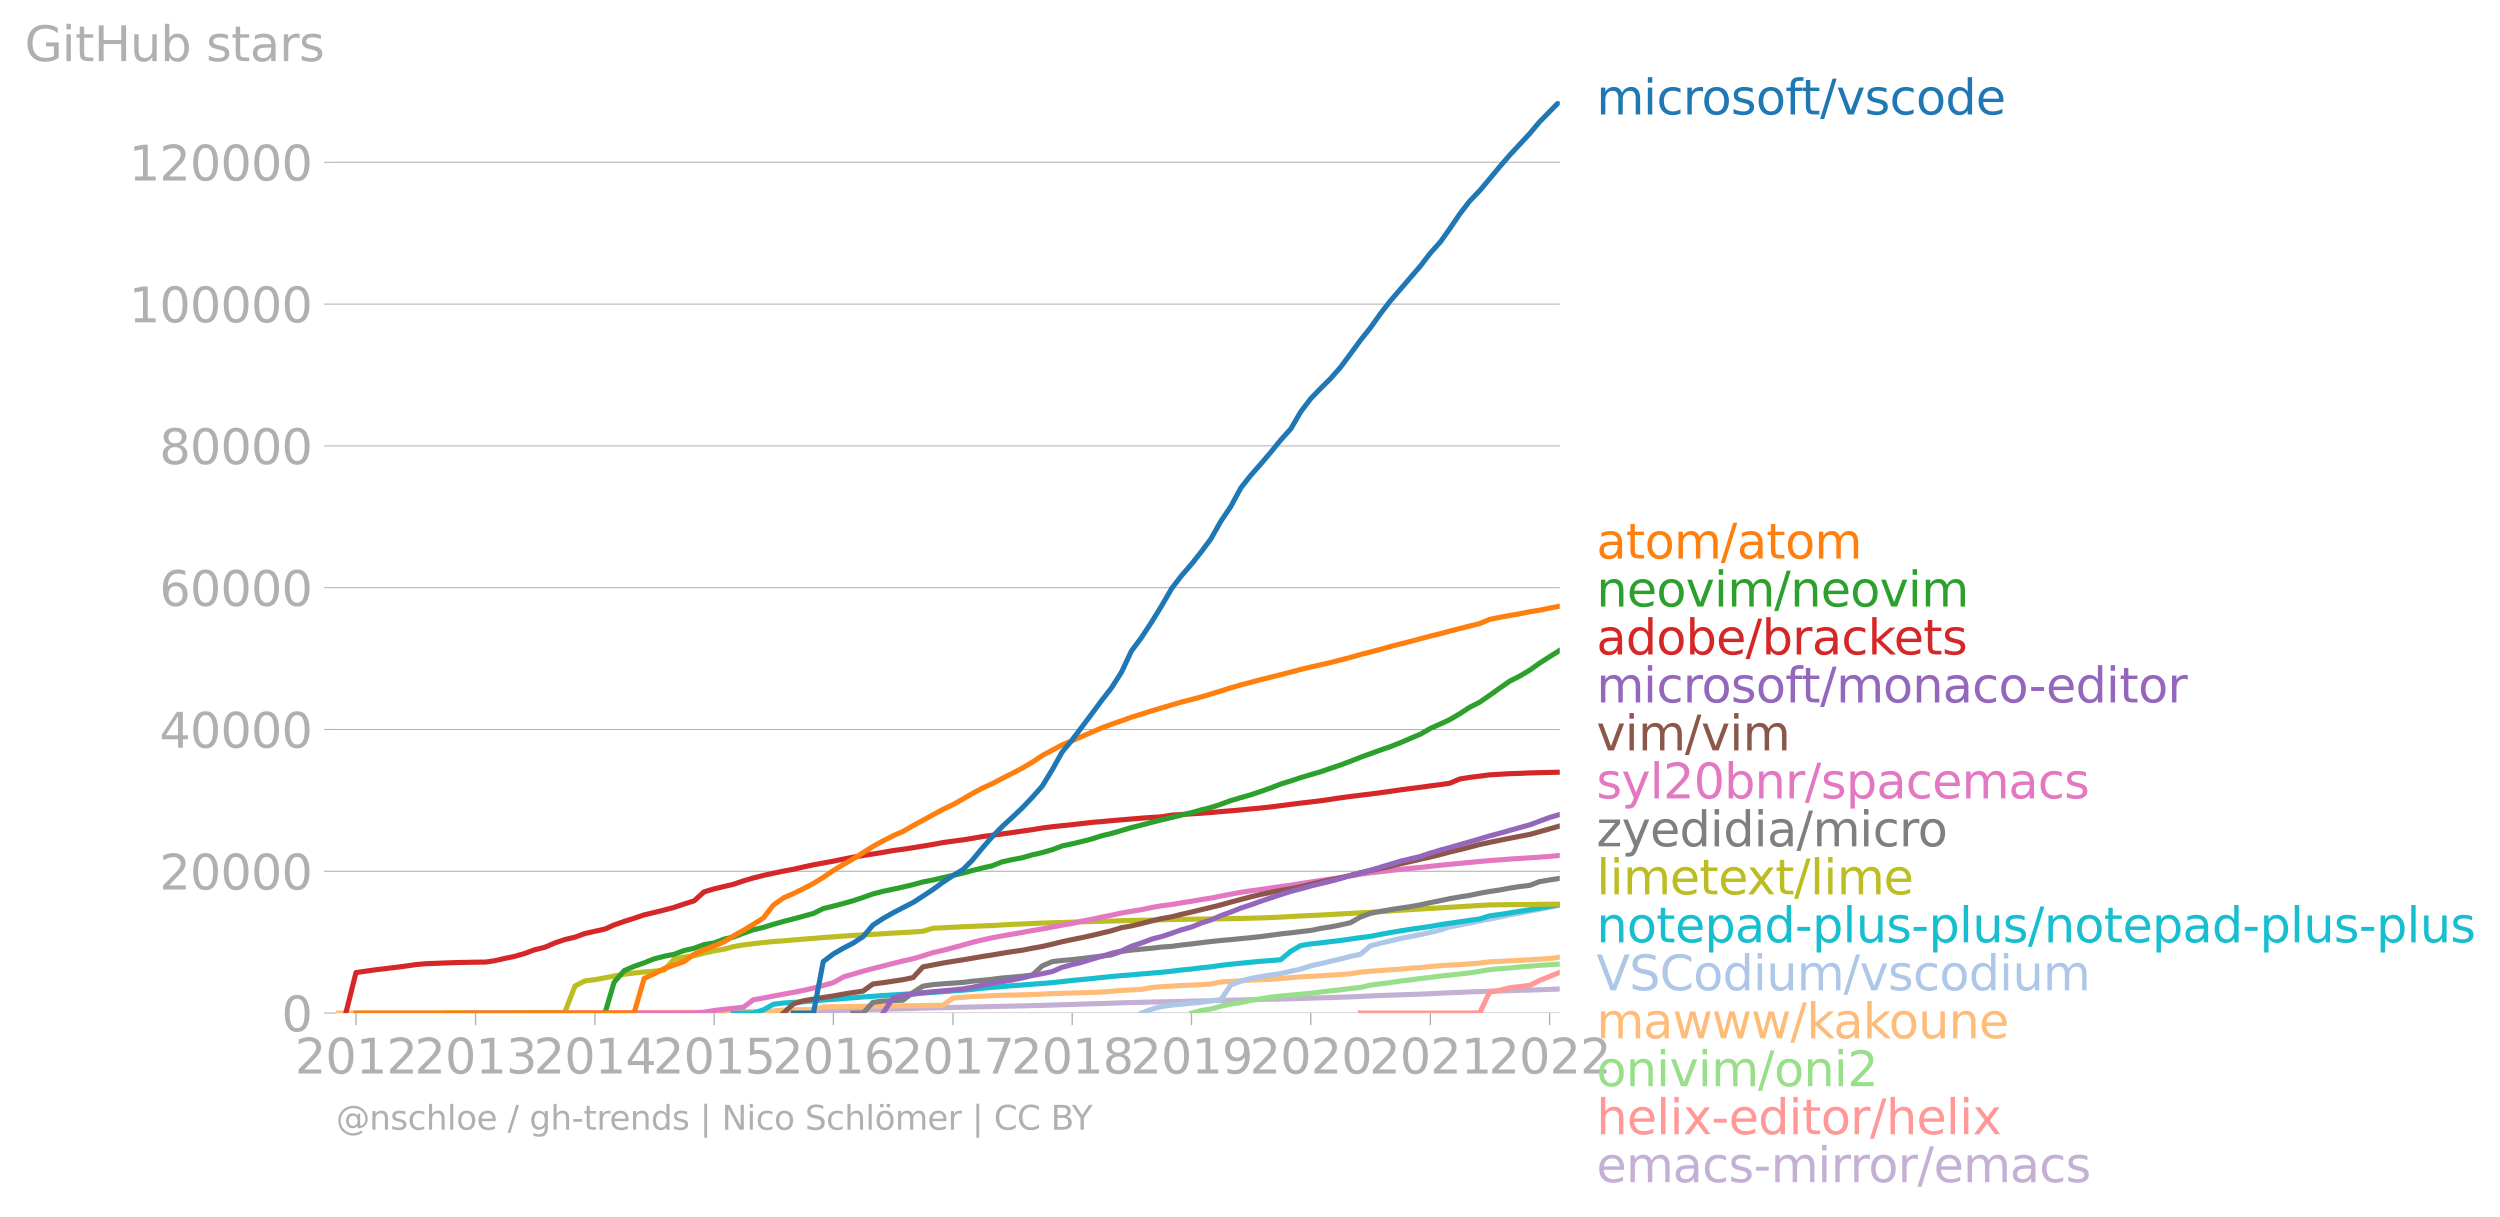 <svg xmlns:xlink="http://www.w3.org/1999/xlink" width="972.788" height="473.483" viewBox="0 0 729.591 355.112" xmlns="http://www.w3.org/2000/svg"><defs><style>*{stroke-linejoin:round;stroke-linecap:butt}</style></defs><g id="figure_1"><path d="M0 355.112h729.591V0H0v355.112z" style="fill:none" id="patch_1"/><g id="axes_1"><path d="M98.073 295.653h357.12V29.541H98.073v266.112z" style="fill:none" id="patch_2"/><g id="matplotlib.axis_1"><g id="xtick_1"><g id="line2d_1"><defs><path id="mca57943507" d="M0 0v3.5" style="stroke:#b0b0b0;stroke-width:.4"/></defs><use xlink:href="#mca57943507" x="103.89" y="295.653" style="fill:#b0b0b0;stroke:#b0b0b0;stroke-width:.4"/></g><g style="fill:#b0b0b0" transform="matrix(.14 0 0 -.14 86.075 313.291)" id="text_1"><defs><path id="DejaVuSans-32" d="M1228 531h2203V0H469v531q359 372 979 998 621 627 780 809 303 340 423 576 121 236 121 464 0 372-261 606-261 235-680 235-297 0-627-103-329-103-704-313v638q381 153 712 231 332 78 607 78 725 0 1156-363 431-362 431-968 0-288-108-546-107-257-392-607-78-91-497-524-418-433-1181-1211z" transform="scale(.016)"/><path id="DejaVuSans-30" d="M2034 4250q-487 0-733-480-245-479-245-1442 0-959 245-1439 246-480 733-480 491 0 736 480 246 480 246 1439 0 963-246 1442-245 480-736 480zm0 500q785 0 1199-621 414-620 414-1801 0-1178-414-1799Q2819-91 2034-91q-784 0-1198 620-414 621-414 1799 0 1181 414 1801 414 621 1198 621z" transform="scale(.016)"/><path id="DejaVuSans-31" d="M794 531h1031v3560L703 3866v575l1116 225h631V531h1031V0H794v531z" transform="scale(.016)"/></defs><use xlink:href="#DejaVuSans-32"/><use xlink:href="#DejaVuSans-30" x="63.623"/><use xlink:href="#DejaVuSans-31" x="127.246"/><use xlink:href="#DejaVuSans-32" x="190.869"/></g></g><g id="xtick_2"><use xlink:href="#mca57943507" x="138.791" y="295.653" style="fill:#b0b0b0;stroke:#b0b0b0;stroke-width:.4" id="line2d_2"/><g style="fill:#b0b0b0" transform="matrix(.14 0 0 -.14 120.976 313.291)" id="text_2"><defs><path id="DejaVuSans-33" d="M2597 2516q453-97 707-404 255-306 255-756 0-690-475-1069Q2609-91 1734-91q-293 0-604 58T488 141v609q262-153 574-231 313-78 654-78 593 0 904 234t311 681q0 413-289 645-289 233-804 233h-544v519h569q465 0 712 186t247 536q0 359-255 551-254 193-729 193-260 0-557-57-297-56-653-174v562q360 100 674 150t592 50q719 0 1137-327 419-326 419-882 0-388-222-655t-631-370z" transform="scale(.016)"/></defs><use xlink:href="#DejaVuSans-32"/><use xlink:href="#DejaVuSans-30" x="63.623"/><use xlink:href="#DejaVuSans-31" x="127.246"/><use xlink:href="#DejaVuSans-33" x="190.869"/></g></g><g id="xtick_3"><use xlink:href="#mca57943507" x="173.598" y="295.653" style="fill:#b0b0b0;stroke:#b0b0b0;stroke-width:.4" id="line2d_3"/><g style="fill:#b0b0b0" transform="matrix(.14 0 0 -.14 155.783 313.291)" id="text_3"><defs><path id="DejaVuSans-34" d="M2419 4116 825 1625h1594v2491zm-166 550h794V1625h666v-525h-666V0h-628v1100H313v609l1940 2957z" transform="scale(.016)"/></defs><use xlink:href="#DejaVuSans-32"/><use xlink:href="#DejaVuSans-30" x="63.623"/><use xlink:href="#DejaVuSans-31" x="127.246"/><use xlink:href="#DejaVuSans-34" x="190.869"/></g></g><g id="xtick_4"><use xlink:href="#mca57943507" x="208.404" y="295.653" style="fill:#b0b0b0;stroke:#b0b0b0;stroke-width:.4" id="line2d_4"/><g style="fill:#b0b0b0" transform="matrix(.14 0 0 -.14 190.589 313.291)" id="text_4"><defs><path id="DejaVuSans-35" d="M691 4666h2478v-532H1269V2991q137 47 274 70 138 23 276 23 781 0 1237-428 457-428 457-1159 0-753-469-1171Q2575-91 1722-91q-294 0-599 50Q819 9 494 109v635q281-153 581-228t634-75q541 0 856 284 316 284 316 772 0 487-316 771-315 285-856 285-253 0-505-56-251-56-513-175v2344z" transform="scale(.016)"/></defs><use xlink:href="#DejaVuSans-32"/><use xlink:href="#DejaVuSans-30" x="63.623"/><use xlink:href="#DejaVuSans-31" x="127.246"/><use xlink:href="#DejaVuSans-35" x="190.869"/></g></g><g id="xtick_5"><use xlink:href="#mca57943507" x="243.21" y="295.653" style="fill:#b0b0b0;stroke:#b0b0b0;stroke-width:.4" id="line2d_5"/><g style="fill:#b0b0b0" transform="matrix(.14 0 0 -.14 225.395 313.291)" id="text_5"><defs><path id="DejaVuSans-36" d="M2113 2584q-425 0-674-291-248-290-248-796 0-503 248-796 249-292 674-292t673 292q248 293 248 796 0 506-248 796-248 291-673 291zm1253 1979v-575q-238 112-480 171-242 60-480 60-625 0-955-422-329-422-376-1275 184 272 462 417 279 145 613 145 703 0 1111-427 408-426 408-1160 0-719-425-1154Q2819-91 2113-91q-810 0-1238 620-428 621-428 1799 0 1106 525 1764t1409 658q238 0 480-47t505-140z" transform="scale(.016)"/></defs><use xlink:href="#DejaVuSans-32"/><use xlink:href="#DejaVuSans-30" x="63.623"/><use xlink:href="#DejaVuSans-31" x="127.246"/><use xlink:href="#DejaVuSans-36" x="190.869"/></g></g><g id="xtick_6"><use xlink:href="#mca57943507" x="278.111" y="295.653" style="fill:#b0b0b0;stroke:#b0b0b0;stroke-width:.4" id="line2d_6"/><g style="fill:#b0b0b0" transform="matrix(.14 0 0 -.14 260.296 313.291)" id="text_6"><defs><path id="DejaVuSans-37" d="M525 4666h3000v-269L1831 0h-659l1594 4134H525v532z" transform="scale(.016)"/></defs><use xlink:href="#DejaVuSans-32"/><use xlink:href="#DejaVuSans-30" x="63.623"/><use xlink:href="#DejaVuSans-31" x="127.246"/><use xlink:href="#DejaVuSans-37" x="190.869"/></g></g><g id="xtick_7"><use xlink:href="#mca57943507" x="312.917" y="295.653" style="fill:#b0b0b0;stroke:#b0b0b0;stroke-width:.4" id="line2d_7"/><g style="fill:#b0b0b0" transform="matrix(.14 0 0 -.14 295.102 313.291)" id="text_7"><defs><path id="DejaVuSans-38" d="M2034 2216q-450 0-708-241-257-241-257-662 0-422 257-663 258-241 708-241t709 242q260 243 260 662 0 421-258 662-257 241-711 241zm-631 268q-406 100-633 378-226 279-226 679 0 559 398 884 399 325 1092 325 697 0 1094-325t397-884q0-400-227-679-226-278-629-378 456-106 710-416 255-309 255-755 0-679-414-1042Q2806-91 2034-91q-771 0-1186 362-414 363-414 1042 0 446 256 755 257 310 713 416zm-231 997q0-362 226-565 227-203 636-203 407 0 636 203 230 203 230 565 0 363-230 566-229 203-636 203-409 0-636-203-226-203-226-566z" transform="scale(.016)"/></defs><use xlink:href="#DejaVuSans-32"/><use xlink:href="#DejaVuSans-30" x="63.623"/><use xlink:href="#DejaVuSans-31" x="127.246"/><use xlink:href="#DejaVuSans-38" x="190.869"/></g></g><g id="xtick_8"><use xlink:href="#mca57943507" x="347.723" y="295.653" style="fill:#b0b0b0;stroke:#b0b0b0;stroke-width:.4" id="line2d_8"/><g style="fill:#b0b0b0" transform="matrix(.14 0 0 -.14 329.908 313.291)" id="text_8"><defs><path id="DejaVuSans-39" d="M703 97v575q238-113 481-172 244-59 479-59 625 0 954 420 330 420 377 1277-181-269-460-413-278-144-615-144-700 0-1108 423-408 424-408 1159 0 718 425 1152 425 435 1131 435 810 0 1236-621 427-620 427-1801 0-1103-524-1761Q2575-91 1691-91q-238 0-482 47Q966 3 703 97zm1256 1978q425 0 673 290 249 291 249 798 0 503-249 795-248 292-673 292t-673-292q-248-292-248-795 0-507 248-798 248-290 673-290z" transform="scale(.016)"/></defs><use xlink:href="#DejaVuSans-32"/><use xlink:href="#DejaVuSans-30" x="63.623"/><use xlink:href="#DejaVuSans-31" x="127.246"/><use xlink:href="#DejaVuSans-39" x="190.869"/></g></g><g id="xtick_9"><use xlink:href="#mca57943507" x="382.529" y="295.653" style="fill:#b0b0b0;stroke:#b0b0b0;stroke-width:.4" id="line2d_9"/><g style="fill:#b0b0b0" transform="matrix(.14 0 0 -.14 364.714 313.291)" id="text_9"><use xlink:href="#DejaVuSans-32"/><use xlink:href="#DejaVuSans-30" x="63.623"/><use xlink:href="#DejaVuSans-32" x="127.246"/><use xlink:href="#DejaVuSans-30" x="190.869"/></g></g><g id="xtick_10"><use xlink:href="#mca57943507" x="417.431" y="295.653" style="fill:#b0b0b0;stroke:#b0b0b0;stroke-width:.4" id="line2d_10"/><g style="fill:#b0b0b0" transform="matrix(.14 0 0 -.14 399.616 313.291)" id="text_10"><use xlink:href="#DejaVuSans-32"/><use xlink:href="#DejaVuSans-30" x="63.623"/><use xlink:href="#DejaVuSans-32" x="127.246"/><use xlink:href="#DejaVuSans-31" x="190.869"/></g></g><g id="xtick_11"><use xlink:href="#mca57943507" x="452.237" y="295.653" style="fill:#b0b0b0;stroke:#b0b0b0;stroke-width:.4" id="line2d_11"/><g style="fill:#b0b0b0" transform="matrix(.14 0 0 -.14 434.422 313.291)" id="text_11"><use xlink:href="#DejaVuSans-32"/><use xlink:href="#DejaVuSans-30" x="63.623"/><use xlink:href="#DejaVuSans-32" x="127.246"/><use xlink:href="#DejaVuSans-32" x="190.869"/></g></g></g><g id="matplotlib.axis_2"><g id="ytick_1"><path d="M98.073 295.653h357.12" clip-path="url(#pfa474d7c3a)" style="fill:none;stroke:#b0b0b0;stroke-width:.3;stroke-linecap:square" id="line2d_12"/><g id="line2d_13"><defs><path id="mea7b6e6ab8" d="M0 0h-3.5" style="stroke:#b0b0b0;stroke-width:.3"/></defs><use xlink:href="#mea7b6e6ab8" x="98.073" y="295.653" style="fill:#b0b0b0;stroke:#b0b0b0;stroke-width:.3"/></g><use xlink:href="#DejaVuSans-30" style="fill:#b0b0b0" transform="matrix(.14 0 0 -.14 82.166 300.972)" id="text_12"/></g><g id="ytick_2"><path d="M98.073 254.271h357.12" clip-path="url(#pfa474d7c3a)" style="fill:none;stroke:#b0b0b0;stroke-width:.3;stroke-linecap:square" id="line2d_14"/><use xlink:href="#mea7b6e6ab8" x="98.073" y="254.271" style="fill:#b0b0b0;stroke:#b0b0b0;stroke-width:.3" id="line2d_15"/><g style="fill:#b0b0b0" transform="matrix(.14 0 0 -.14 46.536 259.59)" id="text_13"><use xlink:href="#DejaVuSans-32"/><use xlink:href="#DejaVuSans-30" x="63.623"/><use xlink:href="#DejaVuSans-30" x="127.246"/><use xlink:href="#DejaVuSans-30" x="190.869"/><use xlink:href="#DejaVuSans-30" x="254.492"/></g></g><g id="ytick_3"><path d="M98.073 212.89h357.12" clip-path="url(#pfa474d7c3a)" style="fill:none;stroke:#b0b0b0;stroke-width:.3;stroke-linecap:square" id="line2d_16"/><use xlink:href="#mea7b6e6ab8" x="98.073" y="212.889" style="fill:#b0b0b0;stroke:#b0b0b0;stroke-width:.3" id="line2d_17"/><g style="fill:#b0b0b0" transform="matrix(.14 0 0 -.14 46.536 218.208)" id="text_14"><use xlink:href="#DejaVuSans-34"/><use xlink:href="#DejaVuSans-30" x="63.623"/><use xlink:href="#DejaVuSans-30" x="127.246"/><use xlink:href="#DejaVuSans-30" x="190.869"/><use xlink:href="#DejaVuSans-30" x="254.492"/></g></g><g id="ytick_4"><path d="M98.073 171.507h357.12" clip-path="url(#pfa474d7c3a)" style="fill:none;stroke:#b0b0b0;stroke-width:.3;stroke-linecap:square" id="line2d_18"/><use xlink:href="#mea7b6e6ab8" x="98.073" y="171.507" style="fill:#b0b0b0;stroke:#b0b0b0;stroke-width:.3" id="line2d_19"/><g style="fill:#b0b0b0" transform="matrix(.14 0 0 -.14 46.536 176.826)" id="text_15"><use xlink:href="#DejaVuSans-36"/><use xlink:href="#DejaVuSans-30" x="63.623"/><use xlink:href="#DejaVuSans-30" x="127.246"/><use xlink:href="#DejaVuSans-30" x="190.869"/><use xlink:href="#DejaVuSans-30" x="254.492"/></g></g><g id="ytick_5"><path d="M98.073 130.125h357.12" clip-path="url(#pfa474d7c3a)" style="fill:none;stroke:#b0b0b0;stroke-width:.3;stroke-linecap:square" id="line2d_20"/><use xlink:href="#mea7b6e6ab8" x="98.073" y="130.125" style="fill:#b0b0b0;stroke:#b0b0b0;stroke-width:.3" id="line2d_21"/><g style="fill:#b0b0b0" transform="matrix(.14 0 0 -.14 46.536 135.444)" id="text_16"><use xlink:href="#DejaVuSans-38"/><use xlink:href="#DejaVuSans-30" x="63.623"/><use xlink:href="#DejaVuSans-30" x="127.246"/><use xlink:href="#DejaVuSans-30" x="190.869"/><use xlink:href="#DejaVuSans-30" x="254.492"/></g></g><g id="ytick_6"><path d="M98.073 88.743h357.12" clip-path="url(#pfa474d7c3a)" style="fill:none;stroke:#b0b0b0;stroke-width:.3;stroke-linecap:square" id="line2d_22"/><use xlink:href="#mea7b6e6ab8" x="98.073" y="88.743" style="fill:#b0b0b0;stroke:#b0b0b0;stroke-width:.3" id="line2d_23"/><g style="fill:#b0b0b0" transform="matrix(.14 0 0 -.14 37.628 94.062)" id="text_17"><use xlink:href="#DejaVuSans-31"/><use xlink:href="#DejaVuSans-30" x="63.623"/><use xlink:href="#DejaVuSans-30" x="127.246"/><use xlink:href="#DejaVuSans-30" x="190.869"/><use xlink:href="#DejaVuSans-30" x="254.492"/><use xlink:href="#DejaVuSans-30" x="318.115"/></g></g><g id="ytick_7"><path d="M98.073 47.36h357.12" clip-path="url(#pfa474d7c3a)" style="fill:none;stroke:#b0b0b0;stroke-width:.3;stroke-linecap:square" id="line2d_24"/><use xlink:href="#mea7b6e6ab8" x="98.073" y="47.361" style="fill:#b0b0b0;stroke:#b0b0b0;stroke-width:.3" id="line2d_25"/><g style="fill:#b0b0b0" transform="matrix(.14 0 0 -.14 37.628 52.68)" id="text_18"><use xlink:href="#DejaVuSans-31"/><use xlink:href="#DejaVuSans-32" x="63.623"/><use xlink:href="#DejaVuSans-30" x="127.246"/><use xlink:href="#DejaVuSans-30" x="190.869"/><use xlink:href="#DejaVuSans-30" x="254.492"/><use xlink:href="#DejaVuSans-30" x="318.115"/></g></g><g style="fill:#b0b0b0" transform="matrix(.14 0 0 -.14 7.2 17.838)" id="text_19"><defs><path id="DejaVuSans-47" d="M3809 666v1253H2778v519h1656V434q-365-259-806-392-440-133-940-133-1094 0-1712 639-617 640-617 1780 0 1144 617 1783 618 639 1712 639 456 0 867-113 411-112 758-331v-672q-350 297-744 447t-828 150q-857 0-1287-478-429-478-429-1425 0-944 429-1422 430-478 1287-478 334 0 596 58 263 58 472 180z" transform="scale(.016)"/><path id="DejaVuSans-69" d="M603 3500h575V0H603v3500zm0 1363h575v-729H603v729z" transform="scale(.016)"/><path id="DejaVuSans-74" d="M1172 4494v-994h1184v-447H1172V1153q0-428 117-550t477-122h590V0h-590q-666 0-919 248-253 249-253 905v1900H172v447h422v994h578z" transform="scale(.016)"/><path id="DejaVuSans-48" d="M628 4666h631V2753h2294v1913h631V0h-631v2222H1259V0H628v4666z" transform="scale(.016)"/><path id="DejaVuSans-75" d="M544 1381v2119h575V1403q0-497 193-746 194-248 582-248 465 0 735 297 271 297 271 810v1984h575V0h-575v538q-209-319-486-474-276-155-642-155-603 0-916 375-312 375-312 1097zm1447 2203z" transform="scale(.016)"/><path id="DejaVuSans-62" d="M3116 1747q0 634-261 995t-717 361q-457 0-718-361t-261-995q0-634 261-995t718-361q456 0 717 361t261 995zM1159 2969q182 312 458 463 277 152 661 152 638 0 1036-506 399-506 399-1331T3314 415Q2916-91 2278-91q-384 0-661 152-276 152-458 464V0H581v4863h578V2969z" transform="scale(.016)"/><path id="DejaVuSans-73" d="M2834 3397v-544q-243 125-506 187-262 63-544 63-428 0-642-131t-214-394q0-200 153-314t616-217l197-44q612-131 870-370t258-667q0-488-386-773Q2250-91 1575-91q-281 0-586 55T347 128v594q319-166 628-249 309-82 613-82 406 0 624 139 219 139 219 392 0 234-158 359-157 125-692 241l-200 47q-534 112-772 345-237 233-237 639 0 494 350 762 350 269 994 269 318 0 599-47 282-46 519-140z" transform="scale(.016)"/><path id="DejaVuSans-61" d="M2194 1759q-697 0-966-159t-269-544q0-306 202-486 202-179 548-179 479 0 768 339t289 901v128h-572zm1147 238V0h-575v531q-197-318-491-470T1556-91q-537 0-855 302-317 302-317 808 0 590 395 890 396 300 1180 300h807v57q0 397-261 614t-733 217q-300 0-585-72-284-72-546-216v532q315 122 612 182 297 61 578 61 760 0 1135-394 375-393 375-1193z" transform="scale(.016)"/><path id="DejaVuSans-72" d="M2631 2963q-97 56-211 82-114 27-251 27-488 0-749-317t-261-911V0H581v3500h578v-544q182 319 472 473 291 155 707 155 59 0 131-8 72-7 159-23l3-590z" transform="scale(.016)"/></defs><use xlink:href="#DejaVuSans-47"/><use xlink:href="#DejaVuSans-69" x="77.49"/><use xlink:href="#DejaVuSans-74" x="105.273"/><use xlink:href="#DejaVuSans-48" x="144.482"/><use xlink:href="#DejaVuSans-75" x="219.678"/><use xlink:href="#DejaVuSans-62" x="283.057"/><use xlink:href="#DejaVuSans-20" x="346.533"/><use xlink:href="#DejaVuSans-73" x="378.32"/><use xlink:href="#DejaVuSans-74" x="430.42"/><use xlink:href="#DejaVuSans-61" x="469.629"/><use xlink:href="#DejaVuSans-72" x="530.908"/><use xlink:href="#DejaVuSans-73" x="572.021"/></g></g><path d="m193.814 295.653 2.956-.01 2.86-.012 2.957-.05 2.86-.072 2.957-.034 2.956-.06 2.67-.05 2.956-.061 2.86-.05 2.957-.04 2.86-.051 2.957-.037 2.956-.05 2.86-.054 2.957-.035 2.86-.054 2.957-.043 2.956-.072 2.765-.083 2.956-.064 2.861-.081 2.956-.066 2.861-.06 2.956-.075 2.956-.074 2.861-.106 2.956-.076 2.861-.048 2.956-.079 2.956-.06 2.67-.064 2.957-.058 2.86-.078 2.956-.073 2.861-.056 2.956-.064 2.956-.08 2.861-.058 2.956-.098 2.861-.097 2.956-.078 2.956-.114 2.67-.07 2.957-.088 2.86-.097 2.957-.116 2.86-.078 2.956-.07 2.957-.073 2.86-.06 2.956-.054 2.861-.062 2.956-.097 2.957-.058 2.67-.062 2.956-.079 2.86-.07 2.957-.07 2.86-.08 2.957-.08 2.956-.054 2.86-.053 2.957-.083 2.86-.08 2.956-.098 2.957-.093 2.765-.079 2.956-.101 2.86-.104 2.957-.122 2.86-.143 2.957-.134 2.956-.1 2.86-.1 2.957-.092 2.86-.103 2.957-.137 2.956-.149 2.67-.122 2.956-.114 2.861-.128 2.956-.097 2.86-.102 2.957-.078 2.956-.106 2.861-.085 2.956-.072 2.86-.089 2.957-.112 2.956-.116" clip-path="url(#pfa474d7c3a)" style="fill:none;stroke:#c5b0d5;stroke-width:1.5;stroke-linecap:square" id="line2d_26"/><path d="m397.024 295.653 2.86-.002H428.875l2.956-.047 2.86-6.06 2.957-.522 2.956-.782 2.861-.32 2.956-.36 2.86-1.412 2.957-1.19 2.956-1.187" clip-path="url(#pfa474d7c3a)" style="fill:none;stroke:#ff9896;stroke-width:1.5;stroke-linecap:square" id="line2d_27"/><path d="m347.723 295.653 2.957-.794 2.67-.38 2.956-.83 2.86-.634 2.957-.418 2.86-.639 2.957-.49 2.956-.46 2.86-.314 2.957-.282 2.86-.256 2.956-.288 2.957-.368 2.765-.335 2.956-.304 2.86-.373 2.957-.312 2.86-.679 2.957-.383 2.956-.37 2.86-.44 2.957-.334 2.86-.387 2.957-.35 2.956-.372 2.67-.292 2.956-.329 2.861-.31 2.956-.46 2.86-.473 2.957-.292 2.956-.211 2.861-.298 2.956-.213 2.86-.265 2.957-.172 2.956-.227" clip-path="url(#pfa474d7c3a)" style="fill:none;stroke:#98df8a;stroke-width:1.5;stroke-linecap:square" id="line2d_28"/><g style="fill:#1f77b4" transform="matrix(.14 0 0 -.14 465.907 33.405)" id="text_20"><defs><path id="DejaVuSans-6d" d="M3328 2828q216 388 516 572t706 184q547 0 844-383 297-382 297-1088V0h-578v2094q0 503-179 746-178 244-543 244-447 0-707-297-259-296-259-809V0h-578v2094q0 506-178 748t-550 242q-441 0-701-298-259-298-259-808V0H581v3500h578v-544q197 322 472 475t653 153q382 0 649-194 267-193 395-562z" transform="scale(.016)"/><path id="DejaVuSans-63" d="M3122 3366v-538q-244 135-489 202t-495 67q-560 0-870-355-309-354-309-995t309-996q310-354 870-354 250 0 495 67t489 202V134Q2881 22 2623-34q-257-57-548-57-791 0-1257 497-465 497-465 1341 0 856 470 1346 471 491 1290 491 265 0 518-55 253-54 491-163z" transform="scale(.016)"/><path id="DejaVuSans-6f" d="M1959 3097q-462 0-731-361t-269-989q0-628 267-989 268-361 733-361 460 0 728 362 269 363 269 988 0 622-269 986-268 364-728 364zm0 487q750 0 1178-488 429-487 429-1349 0-859-429-1349Q2709-91 1959-91q-753 0-1180 489-426 490-426 1349 0 862 426 1349 427 488 1180 488z" transform="scale(.016)"/><path id="DejaVuSans-66" d="M2375 4863v-479h-550q-309 0-430-125-120-125-120-450v-309h947v-447h-947V0H697v3053H147v447h550v244q0 584 272 851 272 268 862 268h544z" transform="scale(.016)"/><path id="DejaVuSans-2f" d="M1625 4666h531L531-594H0l1625 5260z" transform="scale(.016)"/><path id="DejaVuSans-76" d="M191 3500h609L1894 563l1094 2937h609L2284 0h-781L191 3500z" transform="scale(.016)"/><path id="DejaVuSans-64" d="M2906 2969v1894h575V0h-575v525q-181-312-458-464-276-152-664-152-634 0-1033 506-398 507-398 1332t398 1331q399 506 1033 506 388 0 664-152 277-151 458-463zM947 1747q0-634 261-995t717-361q456 0 718 361 263 361 263 995t-263 995q-262 361-718 361t-717-361q-261-361-261-995z" transform="scale(.016)"/><path id="DejaVuSans-65" d="M3597 1894v-281H953q38-594 358-905t892-311q331 0 642 81t618 244V178Q3153 47 2828-22t-659-69q-838 0-1327 487-489 488-489 1320 0 859 464 1363 464 505 1252 505 706 0 1117-455 411-454 411-1235zm-575 169q-6 471-264 752-258 282-683 282-481 0-770-272t-333-766l2050 4z" transform="scale(.016)"/></defs><use xlink:href="#DejaVuSans-6d"/><use xlink:href="#DejaVuSans-69" x="97.412"/><use xlink:href="#DejaVuSans-63" x="125.195"/><use xlink:href="#DejaVuSans-72" x="180.176"/><use xlink:href="#DejaVuSans-6f" x="219.039"/><use xlink:href="#DejaVuSans-73" x="280.221"/><use xlink:href="#DejaVuSans-6f" x="332.32"/><use xlink:href="#DejaVuSans-66" x="393.502"/><use xlink:href="#DejaVuSans-74" x="426.957"/><use xlink:href="#DejaVuSans-2f" x="466.166"/><use xlink:href="#DejaVuSans-76" x="499.857"/><use xlink:href="#DejaVuSans-73" x="559.037"/><use xlink:href="#DejaVuSans-63" x="611.137"/><use xlink:href="#DejaVuSans-6f" x="666.117"/><use xlink:href="#DejaVuSans-64" x="727.299"/><use xlink:href="#DejaVuSans-65" x="790.775"/></g><g style="fill:#ff7f0e" transform="matrix(.14 0 0 -.14 465.907 163)" id="text_21"><use xlink:href="#DejaVuSans-61"/><use xlink:href="#DejaVuSans-74" x="61.279"/><use xlink:href="#DejaVuSans-6f" x="100.488"/><use xlink:href="#DejaVuSans-6d" x="161.67"/><use xlink:href="#DejaVuSans-2f" x="259.082"/><use xlink:href="#DejaVuSans-61" x="292.773"/><use xlink:href="#DejaVuSans-74" x="354.053"/><use xlink:href="#DejaVuSans-6f" x="393.262"/><use xlink:href="#DejaVuSans-6d" x="454.443"/></g><g style="fill:#2ca02c" transform="matrix(.14 0 0 -.14 465.907 177)" id="text_22"><defs><path id="DejaVuSans-6e" d="M3513 2113V0h-575v2094q0 497-194 743-194 247-581 247-466 0-735-297-269-296-269-809V0H581v3500h578v-544q207 316 486 472 280 156 646 156 603 0 912-373 310-373 310-1098z" transform="scale(.016)"/></defs><use xlink:href="#DejaVuSans-6e"/><use xlink:href="#DejaVuSans-65" x="63.379"/><use xlink:href="#DejaVuSans-6f" x="124.902"/><use xlink:href="#DejaVuSans-76" x="186.084"/><use xlink:href="#DejaVuSans-69" x="245.264"/><use xlink:href="#DejaVuSans-6d" x="273.047"/><use xlink:href="#DejaVuSans-2f" x="370.459"/><use xlink:href="#DejaVuSans-6e" x="404.15"/><use xlink:href="#DejaVuSans-65" x="467.529"/><use xlink:href="#DejaVuSans-6f" x="529.053"/><use xlink:href="#DejaVuSans-76" x="590.234"/><use xlink:href="#DejaVuSans-69" x="649.414"/><use xlink:href="#DejaVuSans-6d" x="677.197"/></g><g style="fill:#d62728" transform="matrix(.14 0 0 -.14 465.907 191)" id="text_23"><defs><path id="DejaVuSans-6b" d="M581 4863h578V1991l1716 1509h734L1753 1863 3688 0h-750L1159 1709V0H581v4863z" transform="scale(.016)"/></defs><use xlink:href="#DejaVuSans-61"/><use xlink:href="#DejaVuSans-64" x="61.279"/><use xlink:href="#DejaVuSans-6f" x="124.756"/><use xlink:href="#DejaVuSans-62" x="185.938"/><use xlink:href="#DejaVuSans-65" x="249.414"/><use xlink:href="#DejaVuSans-2f" x="310.938"/><use xlink:href="#DejaVuSans-62" x="344.629"/><use xlink:href="#DejaVuSans-72" x="408.105"/><use xlink:href="#DejaVuSans-61" x="449.219"/><use xlink:href="#DejaVuSans-63" x="510.498"/><use xlink:href="#DejaVuSans-6b" x="565.479"/><use xlink:href="#DejaVuSans-65" x="619.764"/><use xlink:href="#DejaVuSans-74" x="681.287"/><use xlink:href="#DejaVuSans-73" x="720.496"/></g><g style="fill:#9467bd" transform="matrix(.14 0 0 -.14 465.907 205)" id="text_24"><defs><path id="DejaVuSans-2d" d="M313 2009h1684v-512H313v512z" transform="scale(.016)"/></defs><use xlink:href="#DejaVuSans-6d"/><use xlink:href="#DejaVuSans-69" x="97.412"/><use xlink:href="#DejaVuSans-63" x="125.195"/><use xlink:href="#DejaVuSans-72" x="180.176"/><use xlink:href="#DejaVuSans-6f" x="219.039"/><use xlink:href="#DejaVuSans-73" x="280.221"/><use xlink:href="#DejaVuSans-6f" x="332.32"/><use xlink:href="#DejaVuSans-66" x="393.502"/><use xlink:href="#DejaVuSans-74" x="426.957"/><use xlink:href="#DejaVuSans-2f" x="466.166"/><use xlink:href="#DejaVuSans-6d" x="499.857"/><use xlink:href="#DejaVuSans-6f" x="597.27"/><use xlink:href="#DejaVuSans-6e" x="658.451"/><use xlink:href="#DejaVuSans-61" x="721.83"/><use xlink:href="#DejaVuSans-63" x="783.109"/><use xlink:href="#DejaVuSans-6f" x="838.09"/><use xlink:href="#DejaVuSans-2d" x="901.146"/><use xlink:href="#DejaVuSans-65" x="937.23"/><use xlink:href="#DejaVuSans-64" x="998.754"/><use xlink:href="#DejaVuSans-69" x="1062.23"/><use xlink:href="#DejaVuSans-74" x="1090.014"/><use xlink:href="#DejaVuSans-6f" x="1129.223"/><use xlink:href="#DejaVuSans-72" x="1190.404"/></g><g style="fill:#8c564b" transform="matrix(.14 0 0 -.14 465.907 219)" id="text_25"><use xlink:href="#DejaVuSans-76"/><use xlink:href="#DejaVuSans-69" x="59.18"/><use xlink:href="#DejaVuSans-6d" x="86.963"/><use xlink:href="#DejaVuSans-2f" x="184.375"/><use xlink:href="#DejaVuSans-76" x="218.066"/><use xlink:href="#DejaVuSans-69" x="277.246"/><use xlink:href="#DejaVuSans-6d" x="305.029"/></g><g style="fill:#e377c2" transform="matrix(.14 0 0 -.14 465.907 233)" id="text_26"><defs><path id="DejaVuSans-79" d="M2059-325q-243-625-475-815-231-191-618-191H506v481h338q237 0 368 113 132 112 291 531l103 262L191 3500h609L1894 763l1094 2737h609L2059-325z" transform="scale(.016)"/><path id="DejaVuSans-6c" d="M603 4863h575V0H603v4863z" transform="scale(.016)"/><path id="DejaVuSans-70" d="M1159 525v-1856H581v4831h578v-531q182 312 458 463 277 152 661 152 638 0 1036-506 399-506 399-1331T3314 415Q2916-91 2278-91q-384 0-661 152-276 152-458 464zm1957 1222q0 634-261 995t-717 361q-457 0-718-361t-261-995q0-634 261-995t718-361q456 0 717 361t261 995z" transform="scale(.016)"/></defs><use xlink:href="#DejaVuSans-73"/><use xlink:href="#DejaVuSans-79" x="52.1"/><use xlink:href="#DejaVuSans-6c" x="111.279"/><use xlink:href="#DejaVuSans-32" x="139.063"/><use xlink:href="#DejaVuSans-30" x="202.686"/><use xlink:href="#DejaVuSans-62" x="266.309"/><use xlink:href="#DejaVuSans-6e" x="329.785"/><use xlink:href="#DejaVuSans-72" x="393.164"/><use xlink:href="#DejaVuSans-2f" x="434.277"/><use xlink:href="#DejaVuSans-73" x="467.969"/><use xlink:href="#DejaVuSans-70" x="520.068"/><use xlink:href="#DejaVuSans-61" x="583.545"/><use xlink:href="#DejaVuSans-63" x="644.824"/><use xlink:href="#DejaVuSans-65" x="699.805"/><use xlink:href="#DejaVuSans-6d" x="761.328"/><use xlink:href="#DejaVuSans-61" x="858.74"/><use xlink:href="#DejaVuSans-63" x="920.02"/><use xlink:href="#DejaVuSans-73" x="975"/></g><g style="fill:#7f7f7f" transform="matrix(.14 0 0 -.14 465.907 247)" id="text_27"><defs><path id="DejaVuSans-7a" d="M353 3500h2731v-525L922 459h2162V0H275v525l2163 2516H353v459z" transform="scale(.016)"/></defs><use xlink:href="#DejaVuSans-7a"/><use xlink:href="#DejaVuSans-79" x="52.49"/><use xlink:href="#DejaVuSans-65" x="111.67"/><use xlink:href="#DejaVuSans-64" x="173.193"/><use xlink:href="#DejaVuSans-69" x="236.67"/><use xlink:href="#DejaVuSans-64" x="264.453"/><use xlink:href="#DejaVuSans-69" x="327.93"/><use xlink:href="#DejaVuSans-61" x="355.713"/><use xlink:href="#DejaVuSans-2f" x="416.992"/><use xlink:href="#DejaVuSans-6d" x="450.684"/><use xlink:href="#DejaVuSans-69" x="548.096"/><use xlink:href="#DejaVuSans-63" x="575.879"/><use xlink:href="#DejaVuSans-72" x="630.859"/><use xlink:href="#DejaVuSans-6f" x="669.723"/></g><g style="fill:#bcbd22" transform="matrix(.14 0 0 -.14 465.907 261)" id="text_28"><defs><path id="DejaVuSans-78" d="M3513 3500 2247 1797 3578 0h-678L1881 1375 863 0H184l1360 1831L300 3500h678l928-1247 928 1247h679z" transform="scale(.016)"/></defs><use xlink:href="#DejaVuSans-6c"/><use xlink:href="#DejaVuSans-69" x="27.783"/><use xlink:href="#DejaVuSans-6d" x="55.566"/><use xlink:href="#DejaVuSans-65" x="152.979"/><use xlink:href="#DejaVuSans-74" x="214.502"/><use xlink:href="#DejaVuSans-65" x="253.711"/><use xlink:href="#DejaVuSans-78" x="313.484"/><use xlink:href="#DejaVuSans-74" x="372.664"/><use xlink:href="#DejaVuSans-2f" x="411.873"/><use xlink:href="#DejaVuSans-6c" x="445.564"/><use xlink:href="#DejaVuSans-69" x="473.348"/><use xlink:href="#DejaVuSans-6d" x="501.131"/><use xlink:href="#DejaVuSans-65" x="598.543"/></g><g style="fill:#17becf" transform="matrix(.14 0 0 -.14 465.907 275)" id="text_29"><use xlink:href="#DejaVuSans-6e"/><use xlink:href="#DejaVuSans-6f" x="63.379"/><use xlink:href="#DejaVuSans-74" x="124.561"/><use xlink:href="#DejaVuSans-65" x="163.77"/><use xlink:href="#DejaVuSans-70" x="225.293"/><use xlink:href="#DejaVuSans-61" x="288.77"/><use xlink:href="#DejaVuSans-64" x="350.049"/><use xlink:href="#DejaVuSans-2d" x="413.525"/><use xlink:href="#DejaVuSans-70" x="449.609"/><use xlink:href="#DejaVuSans-6c" x="513.086"/><use xlink:href="#DejaVuSans-75" x="540.869"/><use xlink:href="#DejaVuSans-73" x="604.248"/><use xlink:href="#DejaVuSans-2d" x="656.348"/><use xlink:href="#DejaVuSans-70" x="692.432"/><use xlink:href="#DejaVuSans-6c" x="755.908"/><use xlink:href="#DejaVuSans-75" x="783.691"/><use xlink:href="#DejaVuSans-73" x="847.07"/><use xlink:href="#DejaVuSans-2f" x="899.17"/><use xlink:href="#DejaVuSans-6e" x="932.861"/><use xlink:href="#DejaVuSans-6f" x="996.24"/><use xlink:href="#DejaVuSans-74" x="1057.422"/><use xlink:href="#DejaVuSans-65" x="1096.631"/><use xlink:href="#DejaVuSans-70" x="1158.154"/><use xlink:href="#DejaVuSans-61" x="1221.631"/><use xlink:href="#DejaVuSans-64" x="1282.91"/><use xlink:href="#DejaVuSans-2d" x="1346.387"/><use xlink:href="#DejaVuSans-70" x="1382.471"/><use xlink:href="#DejaVuSans-6c" x="1445.947"/><use xlink:href="#DejaVuSans-75" x="1473.73"/><use xlink:href="#DejaVuSans-73" x="1537.109"/><use xlink:href="#DejaVuSans-2d" x="1589.209"/><use xlink:href="#DejaVuSans-70" x="1625.293"/><use xlink:href="#DejaVuSans-6c" x="1688.77"/><use xlink:href="#DejaVuSans-75" x="1716.553"/><use xlink:href="#DejaVuSans-73" x="1779.932"/></g><g style="fill:#aec7e8" transform="matrix(.14 0 0 -.14 465.907 289)" id="text_30"><defs><path id="DejaVuSans-56" d="M1831 0 50 4666h659L2188 738l1481 3928h656L2547 0h-716z" transform="scale(.016)"/><path id="DejaVuSans-53" d="M3425 4513v-616q-359 172-678 256-319 85-616 85-515 0-795-200t-280-569q0-310 186-468 186-157 705-254l381-78q706-135 1042-474t336-907q0-679-455-1029Q2797-91 1919-91q-331 0-705 75-373 75-773 222v650q384-215 753-325 369-109 725-109 540 0 834 212 294 213 294 607 0 343-211 537t-692 291l-385 75q-706 140-1022 440-315 300-315 835 0 619 436 975t1201 356q329 0 669-60 341-59 697-177z" transform="scale(.016)"/><path id="DejaVuSans-43" d="M4122 4306v-665q-319 297-680 443-361 147-767 147-800 0-1225-489t-425-1414q0-922 425-1411t1225-489q406 0 767 147t680 444V359q-331-225-702-338-370-112-782-112-1060 0-1670 648-609 649-609 1771 0 1125 609 1773 610 649 1670 649 418 0 788-111 371-111 696-333z" transform="scale(.016)"/></defs><use xlink:href="#DejaVuSans-56"/><use xlink:href="#DejaVuSans-53" x="68.408"/><use xlink:href="#DejaVuSans-43" x="131.885"/><use xlink:href="#DejaVuSans-6f" x="201.709"/><use xlink:href="#DejaVuSans-64" x="262.891"/><use xlink:href="#DejaVuSans-69" x="326.367"/><use xlink:href="#DejaVuSans-75" x="354.15"/><use xlink:href="#DejaVuSans-6d" x="417.529"/><use xlink:href="#DejaVuSans-2f" x="514.941"/><use xlink:href="#DejaVuSans-76" x="548.633"/><use xlink:href="#DejaVuSans-73" x="607.813"/><use xlink:href="#DejaVuSans-63" x="659.912"/><use xlink:href="#DejaVuSans-6f" x="714.893"/><use xlink:href="#DejaVuSans-64" x="776.074"/><use xlink:href="#DejaVuSans-69" x="839.551"/><use xlink:href="#DejaVuSans-75" x="867.334"/><use xlink:href="#DejaVuSans-6d" x="930.713"/></g><g style="fill:#ffbb78" transform="matrix(.14 0 0 -.14 465.907 303)" id="text_31"><defs><path id="DejaVuSans-77" d="M269 3500h575l719-2731 715 2731h678l719-2731 716 2731h575L4050 0h-678l-753 2869L1863 0h-679L269 3500z" transform="scale(.016)"/></defs><use xlink:href="#DejaVuSans-6d"/><use xlink:href="#DejaVuSans-61" x="97.412"/><use xlink:href="#DejaVuSans-77" x="158.691"/><use xlink:href="#DejaVuSans-77" x="240.479"/><use xlink:href="#DejaVuSans-77" x="322.266"/><use xlink:href="#DejaVuSans-2f" x="404.053"/><use xlink:href="#DejaVuSans-6b" x="437.744"/><use xlink:href="#DejaVuSans-61" x="493.904"/><use xlink:href="#DejaVuSans-6b" x="555.184"/><use xlink:href="#DejaVuSans-6f" x="609.469"/><use xlink:href="#DejaVuSans-75" x="670.65"/><use xlink:href="#DejaVuSans-6e" x="734.029"/><use xlink:href="#DejaVuSans-65" x="797.408"/></g><g style="fill:#98df8a" transform="matrix(.14 0 0 -.14 465.907 317)" id="text_32"><use xlink:href="#DejaVuSans-6f"/><use xlink:href="#DejaVuSans-6e" x="61.182"/><use xlink:href="#DejaVuSans-69" x="124.561"/><use xlink:href="#DejaVuSans-76" x="152.344"/><use xlink:href="#DejaVuSans-69" x="211.523"/><use xlink:href="#DejaVuSans-6d" x="239.307"/><use xlink:href="#DejaVuSans-2f" x="336.719"/><use xlink:href="#DejaVuSans-6f" x="370.41"/><use xlink:href="#DejaVuSans-6e" x="431.592"/><use xlink:href="#DejaVuSans-69" x="494.971"/><use xlink:href="#DejaVuSans-32" x="522.754"/></g><g style="fill:#ff9896" transform="matrix(.14 0 0 -.14 465.907 331)" id="text_33"><defs><path id="DejaVuSans-68" d="M3513 2113V0h-575v2094q0 497-194 743-194 247-581 247-466 0-735-297-269-296-269-809V0H581v4863h578V2956q207 316 486 472 280 156 646 156 603 0 912-373 310-373 310-1098z" transform="scale(.016)"/></defs><use xlink:href="#DejaVuSans-68"/><use xlink:href="#DejaVuSans-65" x="63.379"/><use xlink:href="#DejaVuSans-6c" x="124.902"/><use xlink:href="#DejaVuSans-69" x="152.686"/><use xlink:href="#DejaVuSans-78" x="180.469"/><use xlink:href="#DejaVuSans-2d" x="239.648"/><use xlink:href="#DejaVuSans-65" x="275.732"/><use xlink:href="#DejaVuSans-64" x="337.256"/><use xlink:href="#DejaVuSans-69" x="400.732"/><use xlink:href="#DejaVuSans-74" x="428.516"/><use xlink:href="#DejaVuSans-6f" x="467.725"/><use xlink:href="#DejaVuSans-72" x="528.906"/><use xlink:href="#DejaVuSans-2f" x="570.02"/><use xlink:href="#DejaVuSans-68" x="603.711"/><use xlink:href="#DejaVuSans-65" x="667.09"/><use xlink:href="#DejaVuSans-6c" x="728.613"/><use xlink:href="#DejaVuSans-69" x="756.396"/><use xlink:href="#DejaVuSans-78" x="784.18"/></g><g style="fill:#c5b0d5" transform="matrix(.14 0 0 -.14 465.907 345)" id="text_34"><use xlink:href="#DejaVuSans-65"/><use xlink:href="#DejaVuSans-6d" x="61.523"/><use xlink:href="#DejaVuSans-61" x="158.936"/><use xlink:href="#DejaVuSans-63" x="220.215"/><use xlink:href="#DejaVuSans-73" x="275.195"/><use xlink:href="#DejaVuSans-2d" x="327.295"/><use xlink:href="#DejaVuSans-6d" x="363.379"/><use xlink:href="#DejaVuSans-69" x="460.791"/><use xlink:href="#DejaVuSans-72" x="488.574"/><use xlink:href="#DejaVuSans-72" x="527.938"/><use xlink:href="#DejaVuSans-6f" x="566.801"/><use xlink:href="#DejaVuSans-72" x="627.982"/><use xlink:href="#DejaVuSans-2f" x="669.096"/><use xlink:href="#DejaVuSans-65" x="702.787"/><use xlink:href="#DejaVuSans-6d" x="764.311"/><use xlink:href="#DejaVuSans-61" x="861.723"/><use xlink:href="#DejaVuSans-63" x="923.002"/><use xlink:href="#DejaVuSans-73" x="977.982"/></g><g style="fill:#b0b0b0" transform="matrix(.097 0 0 -.097 98.073 329.69)" id="text_35"><defs><path id="DejaVuSans-40" d="M2381 1678q0-447 222-702 222-254 610-254 384 0 604 256 221 256 221 700 0 438-225 695-225 258-607 258-378 0-602-256-223-256-223-697zm1703-934q-187-241-429-355t-564-114q-538 0-874 389t-336 1014q0 625 337 1015 338 391 873 391 322 0 565-117 244-117 428-354v409h447V722q457 69 714 417 258 349 258 902 0 334-99 628-98 294-298 544-325 409-792 626t-1017 217q-384 0-738-102-353-101-653-301-490-319-767-836-276-517-276-1120 0-497 179-932 180-434 521-765 328-325 759-495 431-171 922-171 403 0 792 136t714 389l281-347q-390-303-851-464t-936-161q-578 0-1091 205-512 205-912 595Q841 78 631 592q-209 514-209 1105 0 569 212 1084 213 516 607 907 403 396 931 607t1119 211q662 0 1229-272 568-271 952-771 234-307 357-666 124-359 124-744 0-822-497-1297T4084 263v481z" transform="scale(.016)"/><path id="DejaVuSans-67" d="M2906 1791q0 625-258 968-257 344-723 344-462 0-720-344-258-343-258-968 0-622 258-966t720-344q466 0 723 344 258 344 258 966zm575-1357q0-893-397-1329-396-436-1215-436-303 0-572 45t-522 139v559q253-137 500-202 247-66 503-66 566 0 847 295t281 892v285q-178-310-456-463T1784 0Q1141 0 747 490 353 981 353 1791q0 812 394 1302 394 491 1037 491 388 0 666-153t456-462v531h575V434z" transform="scale(.016)"/><path id="DejaVuSans-7c" d="M1344 4891v-6400H813v6400h531z" transform="scale(.016)"/><path id="DejaVuSans-4e" d="M628 4666h850L3547 763v3903h612V0h-850L1241 3903V0H628v4666z" transform="scale(.016)"/><path id="DejaVuSans-f6" d="M1959 3097q-462 0-731-361t-269-989q0-628 267-989 268-361 733-361 460 0 728 362 269 363 269 988 0 622-269 986-268 364-728 364zm0 487q750 0 1178-488 429-487 429-1349 0-859-429-1349Q2709-91 1959-91q-753 0-1180 489-426 490-426 1349 0 862 426 1349 427 488 1180 488zm295 1266h634v-631h-634v631zm-1222 0h634v-631h-634v631z" transform="scale(.016)"/><path id="DejaVuSans-42" d="M1259 2228V519h1013q509 0 754 211 246 211 246 645 0 438-246 645-245 208-754 208H1259zm0 1919V2741h935q462 0 688 173 227 174 227 530 0 353-227 528-226 175-688 175h-935zm-631 519h1613q722 0 1112-300 391-300 391-853 0-429-200-682t-588-315q466-100 724-418 258-317 258-792 0-625-425-966Q3088 0 2303 0H628v4666z" transform="scale(.016)"/><path id="DejaVuSans-59" d="M-13 4666h679l1293-1919 1285 1919h678L2272 2222V0h-634v2222L-13 4666z" transform="scale(.016)"/></defs><use xlink:href="#DejaVuSans-40"/><use xlink:href="#DejaVuSans-6e" x="100"/><use xlink:href="#DejaVuSans-73" x="163.379"/><use xlink:href="#DejaVuSans-63" x="215.479"/><use xlink:href="#DejaVuSans-68" x="270.459"/><use xlink:href="#DejaVuSans-6c" x="333.838"/><use xlink:href="#DejaVuSans-6f" x="361.621"/><use xlink:href="#DejaVuSans-65" x="422.803"/><use xlink:href="#DejaVuSans-20" x="484.326"/><use xlink:href="#DejaVuSans-2f" x="516.113"/><use xlink:href="#DejaVuSans-20" x="549.805"/><use xlink:href="#DejaVuSans-67" x="581.592"/><use xlink:href="#DejaVuSans-68" x="645.068"/><use xlink:href="#DejaVuSans-2d" x="708.447"/><use xlink:href="#DejaVuSans-74" x="744.531"/><use xlink:href="#DejaVuSans-72" x="783.74"/><use xlink:href="#DejaVuSans-65" x="822.604"/><use xlink:href="#DejaVuSans-6e" x="884.127"/><use xlink:href="#DejaVuSans-64" x="947.506"/><use xlink:href="#DejaVuSans-73" x="1010.982"/><use xlink:href="#DejaVuSans-20" x="1063.082"/><use xlink:href="#DejaVuSans-7c" x="1094.869"/><use xlink:href="#DejaVuSans-20" x="1128.561"/><use xlink:href="#DejaVuSans-4e" x="1160.348"/><use xlink:href="#DejaVuSans-69" x="1235.152"/><use xlink:href="#DejaVuSans-63" x="1262.936"/><use xlink:href="#DejaVuSans-6f" x="1317.916"/><use xlink:href="#DejaVuSans-20" x="1379.098"/><use xlink:href="#DejaVuSans-53" x="1410.885"/><use xlink:href="#DejaVuSans-63" x="1474.361"/><use xlink:href="#DejaVuSans-68" x="1529.342"/><use xlink:href="#DejaVuSans-6c" x="1592.721"/><use xlink:href="#DejaVuSans-f6" x="1620.504"/><use xlink:href="#DejaVuSans-6d" x="1681.686"/><use xlink:href="#DejaVuSans-65" x="1779.098"/><use xlink:href="#DejaVuSans-72" x="1840.621"/><use xlink:href="#DejaVuSans-20" x="1881.734"/><use xlink:href="#DejaVuSans-7c" x="1913.521"/><use xlink:href="#DejaVuSans-20" x="1947.213"/><use xlink:href="#DejaVuSans-43" x="1979"/><use xlink:href="#DejaVuSans-43" x="2048.824"/><use xlink:href="#DejaVuSans-20" x="2118.648"/><use xlink:href="#DejaVuSans-42" x="2150.436"/><use xlink:href="#DejaVuSans-59" x="2213.539"/></g><path d="m98.073 295.653 2.86-.004h43.485l2.956-.006 2.86-.002 2.957-.008h8.773l2.86-.002 2.957-.004 2.86-.005 2.957-.035 2.956-.004 2.67-.014 2.956-.023 2.86-.052 2.957-.004 2.86-.01 2.957-.01 2.956-.003 2.86-.008 2.957-.006 2.86-.006 2.957-.007 2.956-.01 2.67-.025 2.956-.023 2.86-.012 2.957-.02 2.86-.29 2.957-.3 2.956-.073 2.86-.025 2.957-.033 2.86-.772 2.957-.037 2.956-.045 2.765-.054 2.956-.037 2.861-.052 2.956-.048 2.861-.016 2.956-.04 2.956-.02 2.861-.046 2.956-.045 2.861-.021 2.956-2.127 2.956-.217 2.67-.22 2.957-.107 2.86-.16 2.956-.113 2.861-.054 2.956-.066 2.956-.112 2.861-.093 2.956-.157 2.861-.098 2.956-.064 2.956-.097 2.67-.07 2.957-.116 2.86-.234 2.957-.277 2.86-.106 2.956-.178 2.957-.532 2.86-.252 2.956-.155 2.861-.18 2.956-.116 2.957-.151 2.67-.164 2.956-.61 2.86-.174 2.957-.16 2.86-.187 2.957-.137 2.956-.128 2.86-.215 2.957-.265 2.86-.211 2.956-.158 2.957-.165 2.765-.182 2.956-.176 2.86-.22 2.957-.492 2.86-.256 2.957-.197 2.956-.223 2.86-.182 2.957-.3 2.86-.152 2.957-.324 2.956-.25 2.67-.168 2.956-.151 2.861-.187 2.956-.242 2.86-.37 2.957-.118 2.956-.168 2.861-.149 2.956-.147 2.86-.198 2.957-.17 2.956-.378" clip-path="url(#pfa474d7c3a)" style="fill:none;stroke:#ffbb78;stroke-width:1.5;stroke-linecap:square" id="line2d_29"/><path d="m333.133 295.653 2.957-1.119 2.86-.803 2.956-.385 2.861-.277 2.956-.29 2.957-.287 2.67-.412 2.956-.358 2.86-4.252 2.957-1.177 2.86-.737 2.957-.56 2.956-.45 2.86-.438 2.957-.669 2.86-.61 2.956-.98 2.957-.642 2.765-.66 2.956-.687 2.86-.753 2.957-.594 2.86-2.479 2.957-.767 2.956-.69 2.86-.684 2.957-.565 2.86-.582 2.957-.637 2.956-.701 2.67-.898 2.956-.555 2.861-.552 2.956-.652 2.86-.526 2.957-.6 2.956-.67 2.861-.484 2.956-.567 2.86-.549 2.957-.602 2.956-.573" clip-path="url(#pfa474d7c3a)" style="fill:none;stroke:#aec7e8;stroke-width:1.5;stroke-linecap:square" id="line2d_30"/><path d="m214.03 295.653 2.956-.002 2.86-.022 2.957-.923 2.86-1.618 2.957-.373 2.956-.188 2.86-.203 2.957-.225 2.86-.257 2.957-.207 2.956-.234 2.765-.207 2.956-.246 2.861-.188 2.956-.213 2.861-.186 2.956-.189 2.956-.194 2.861-.151 2.956-.224 2.861-.2 2.956-.232 2.956-.213 2.67-.205 2.957-.358 2.86-.242 2.956-.236 2.861-.248 2.956-.21 2.956-.235 2.861-.226 2.956-.223 2.861-.317 2.956-.329 2.956-.285 2.67-.246 2.957-.327 2.86-.294 2.957-.267 2.86-.205 2.956-.281 2.957-.236 2.86-.234 2.956-.319 2.861-.353 2.956-.28 2.957-.387 2.67-.248 2.956-.443 2.86-.327 2.957-.298 2.86-.279 2.957-.286 2.956-.206 2.86-.249 2.957-2.476 2.86-1.647 2.956-.489 2.957-.304 2.765-.356 2.956-.337 2.86-.41 2.957-.436 2.86-.348 2.957-.581 2.956-.54 2.86-.487 2.957-.465 2.86-.412 2.957-.412 2.956-.534 2.67-.399 2.956-.426 2.861-.418 2.956-.418 2.86-.906 2.957-.387 2.956-.46 2.861-.484 2.956-.46 2.86-.473 2.957-.486 2.956-.517" clip-path="url(#pfa474d7c3a)" style="fill:none;stroke:#17becf;stroke-width:1.5;stroke-linecap:square" id="line2d_31"/><path d="m130.018 295.653 2.957-.006 2.86-.002h5.913l2.67-.002h2.956l2.86-.008h2.957l2.86-.124 2.957-.019 2.956-.002 2.86-.002 2.957-7.697 2.86-1.527 2.957-.364 2.956-.536 2.67-.526 2.956-.517 2.86-.354 2.957-.314 2.86-.216 2.957-.322 2.956-3.197 2.86-.592 2.957-.428 2.86-.743 2.957-.664 2.956-.5 2.67-.733 2.956-.497 2.86-.366 2.957-.331 2.86-.284 2.957-.215 2.956-.252 2.86-.24 2.957-.22 2.86-.248 2.957-.199 2.956-.221 2.765-.195 2.956-.163 2.861-.149 2.956-.178 2.861-.188 2.956-.164 2.956-.159 2.861-.221 2.956-.884 2.861-.122 2.956-.16 2.956-.148 2.67-.112 2.957-.13 2.86-.102 2.956-.186 2.861-.155 2.956-.122 2.956-.126 2.861-.13 2.956-.088 2.861-.089 2.956-.097 2.956-.097 2.67-.091 2.957-.075 2.86-.062 2.957-.087 2.86-.105 2.956-.042 2.957-.057 2.86-.07 2.956-.077 2.861-.062 2.956-.031 2.957-.044 2.67-.04 2.956-.03 2.86-.054 2.957-.064 2.86-.077 2.957-.08 2.956-.104 2.86-.13 2.957-.174 2.86-.153 2.956-.139 2.957-.136 2.765-.151 2.956-.17 2.86-.147 2.957-.174 2.86-.15 2.957-.185 2.956-.22 2.86-.202 2.957-.174 2.86-.182 2.957-.178 2.956-.157 2.67-.176 2.956-.166 2.861-.186 2.956-.176 2.86-.161 2.957-.037 2.956-.035 2.861-.02 2.956-.022 2.86-.043 2.957-.038 2.956-.033" clip-path="url(#pfa474d7c3a)" style="fill:none;stroke:#bcbd22;stroke-width:1.5;stroke-linecap:square" id="line2d_32"/><path d="m248.931 295.653 2.956-.002 2.861-3.124 2.956-.379 2.861-.142 2.956-.11 2.956-2.264 2.861-1.841 2.956-.443 2.861-.232 2.956-.198 2.956-.207 2.67-.364 2.957-.255 2.86-.31 2.956-.375 2.861-.238 2.956-.28 2.956-.343 2.861-2.646 2.956-1.26 2.861-.335 2.956-.257 2.956-.325 2.67-.347 2.957-.354 2.86-.354 2.957-1.024 2.86-.362 2.956-.288 2.957-.267 2.86-.343 2.956-.199 2.861-.389 2.956-.323 2.957-.372 2.67-.32 2.956-.311 2.86-.248 2.957-.3 2.86-.267 2.957-.325 2.956-.395 2.86-.385 2.957-.313 2.86-.353 2.956-.336 2.957-.61 2.765-.414 2.956-.596 2.86-.63 2.957-1.677 2.86-1.053 2.957-.59 2.956-.51 2.86-.44 2.957-.432 2.86-.52 2.957-.649 2.956-.598 2.67-.552 2.956-.522 2.861-.443 2.956-.629 2.86-.506 2.957-.441 2.956-.546 2.861-.454 2.956-.347 2.86-1.09 2.957-.491 2.956-.478" clip-path="url(#pfa474d7c3a)" style="fill:none;stroke:#7f7f7f;stroke-width:1.5;stroke-linecap:square" id="line2d_33"/><path d="m135.835 295.653 2.956-.002h28.99l2.86-.004h5.913l2.67-.004 2.956-.002 2.86-.002 2.957-.002h8.773l2.86-.008 2.957-.015 2.86-.203 2.957-.5 2.956-.375 2.67-.256 2.956-.354 2.86-2.146 2.957-.523 2.86-.56 2.957-.547 2.956-.54 2.86-.574 2.957-.676 2.86-.753 2.957-.847 2.956-1.655 2.765-.813 2.956-.86 2.861-.779 2.956-.726 2.861-.74 2.956-.744 2.956-.653 2.861-.84 2.956-.938 2.861-.656 2.956-.771 2.956-.803 2.67-.756 2.957-.72 2.86-.622 2.956-.553 2.861-.498 2.956-.51 2.956-.548 2.861-.472 2.956-.546 2.861-.563 2.956-.488 2.956-.708 2.67-.488 2.957-.65 2.86-.562 2.957-.646 2.86-.499 2.956-.473 2.957-.638 2.86-.494 2.956-.373 2.861-.486 2.956-.457 2.957-.52 2.67-.405 2.956-.592 2.86-.558 2.957-.555 2.86-.412 2.957-.401 2.956-.451 2.86-.402 2.957-.403 2.86-.466 2.956-.459 2.957-.457 2.765-.397 2.956-.45 2.86-.46 2.957-.5 2.86-.407 2.957-.335 2.956-.362 2.86-.32 2.957-.29 2.86-.264 2.957-.327 2.956-.335 2.67-.248 2.956-.294 2.861-.273 2.956-.269 2.86-.267 2.957-.205 2.956-.234 2.861-.18 2.956-.194 2.86-.184 2.957-.224 2.956-.273" clip-path="url(#pfa474d7c3a)" style="fill:none;stroke:#e377c2;stroke-width:1.5;stroke-linecap:square" id="line2d_34"/><path d="m228.62 295.653 2.956-2.69 2.86-.887 2.957-.513 2.86-.468 2.957-.45 2.956-.535 2.765-.449 2.956-.432 2.861-2.063 2.956-.389 2.861-.424 2.956-.45 2.956-.612 2.861-3.118 2.956-.558 2.861-.557 2.956-.493 2.956-.46 2.67-.448 2.957-.517 2.86-.44 2.956-.514 2.861-.455 2.956-.416 2.956-.59 2.861-.503 2.956-.689 2.861-.695 2.956-.643 2.956-.592 2.67-.58 2.957-.707 2.86-.679 2.957-.912 2.86-.499 2.956-.703 2.957-.758 2.86-.69 2.956-.508 2.861-.718 2.956-.689 2.957-.713 2.67-.634 2.956-.738 2.86-.801 2.957-.784 2.86-.753 2.957-.696 2.956-.624 2.86-.545 2.957-.519 2.86-.55 2.956-.737 2.957-.679 2.765-.573 2.956-.616 2.86-.696 2.957-.74 2.86-.679 2.957-.629 2.956-.687 2.86-.674 2.957-.665 2.86-.67 2.957-.654 2.956-.739 2.67-.715 2.956-.692 2.861-.73 2.956-.776 2.86-.606 2.957-.619 2.956-.58 2.861-.562 2.956-.569 2.86-.786 2.957-.836 2.956-.84" clip-path="url(#pfa474d7c3a)" style="fill:none;stroke:#8c564b;stroke-width:1.5;stroke-linecap:square" id="line2d_35"/><path d="m257.704 295.653 2.861-4.338 2.956-.903 2.956-.281 2.861-.424 2.956-.277 2.861-.272 2.956-.258 2.956-.296 2.67-.476 2.957-.6 2.86-.577 2.956-.472 2.861-.482 2.956-.606 2.956-.7 2.861-.531 2.956-.632 2.861-1.23 2.956-.801 2.956-.725 2.67-.827 2.957-.861 2.86-.867 2.957-.71 2.86-1.355 2.956-.956 2.957-1.125 2.86-.73 2.956-.963 2.861-1.028 2.956-.811 2.957-1.205 2.67-.844 2.956-1.279 2.86-1.034 2.957-1.16 2.86-.94 2.957-1.062 2.956-.997 2.86-.941 2.957-.94 2.86-.736 2.956-.845 2.957-.697 2.765-.676 2.956-.793 2.86-.898 2.957-.8 2.86-.72 2.957-.866 2.956-.9 2.86-.87 2.957-.69 2.86-.69 2.957-.986 2.956-.892 2.67-.72 2.956-.858 2.861-.816 2.956-.858 2.86-.867 2.957-.782 2.956-.832 2.861-.805 2.956-.809 2.86-1.074 2.957-1.09 2.956-.871" clip-path="url(#pfa474d7c3a)" style="fill:none;stroke:#9467bd;stroke-width:1.5;stroke-linecap:square" id="line2d_36"/><path d="m100.934 295.653 2.956-11.814 2.956-.43 2.766-.39 2.956-.355 2.86-.346 2.957-.383 2.86-.416 2.957-.269 2.956-.115 2.86-.112 2.957-.106 2.86-.06 2.956-.056 2.957-.033 2.67-.407 2.956-.673 2.86-.602 2.957-.86 2.86-1.062 2.957-.72 2.956-1.275 2.86-.972 2.957-.691 2.86-1.06 2.957-.662 2.956-.658 2.67-1.198 2.956-1.03 2.86-.915 2.957-.993 2.86-.672 2.957-.739 2.956-.788 2.86-.96 2.957-.942 2.86-2.599 2.957-.891 2.956-.704 2.67-.627 2.956-1.005 2.86-.838 2.957-.75 2.86-.633 2.957-.612 2.956-.553 2.86-.653 2.957-.638 2.86-.525 2.957-.538 2.956-.61 2.765-.545 2.956-.509 2.861-.432 2.956-.474 2.861-.515 2.956-.393 2.956-.45 2.861-.477 2.956-.482 2.861-.534 2.956-.416 2.956-.391 2.67-.424 2.957-.536 2.86-.369 2.956-.386 2.861-.404 2.956-.432 2.956-.418 2.861-.482 2.956-.37 2.861-.311 2.956-.292 2.956-.345 2.67-.31 2.957-.251 2.86-.259 2.957-.248 2.86-.246 2.956-.238 2.957-.224 2.86-.176 2.956-.471 2.861-.2 2.956-.196 2.957-.188 2.67-.199 2.956-.262 2.86-.232 2.957-.252 2.86-.303 2.957-.258 2.956-.32 2.86-.367 2.957-.385 2.86-.362 2.956-.333 2.957-.364 2.765-.394 2.956-.463 2.86-.37 2.957-.37 2.86-.348 2.957-.387 2.956-.416 2.86-.404 2.957-.407 2.86-.346 2.957-.422 2.956-.387 2.67-.378 2.956-1.248 2.861-.47 2.956-.36 2.86-.379 2.957-.165 2.956-.18 2.861-.08 2.956-.14 2.86-.08 2.957-.058 2.956-.068" clip-path="url(#pfa474d7c3a)" style="fill:none;stroke:#d62728;stroke-width:1.5;stroke-linecap:square" id="line2d_37"/><path d="m176.554 295.653 2.67-9.02 2.956-3.388 2.86-1.231 2.957-1.026 2.86-1.15 2.957-.762 2.956-.594 2.86-1.076 2.957-.68 2.86-1.05 2.957-.503 2.956-1.121 2.67-.59 2.956-1.12 2.86-1.009 2.957-.69 2.86-.889 2.957-.844 2.956-.761 2.86-.772 2.957-.811 2.86-1.415 2.957-.722 2.956-.776 2.765-.778 2.956-.983 2.861-1.02 2.956-.76 2.861-.596 2.956-.65 2.956-.699 2.861-.79 2.956-.563 2.861-.689 2.956-.662 2.956-.679 2.67-.736 2.957-.739 2.86-.645 2.956-1.161 2.861-.631 2.956-.553 2.956-.854 2.861-.652 2.956-.842 2.861-1.097 2.956-.627 2.956-.703 2.67-.687 2.957-.952 2.86-.674 2.957-.867 2.86-.847 2.956-.738 2.957-.795 2.86-.716 2.956-.685 2.861-.726 2.956-.691 2.957-.844 2.67-.644 2.956-.983 2.86-1.049 2.957-.875 2.86-.81 2.957-1.002 2.956-1.037 2.86-1.115 2.957-.902 2.86-.97 2.956-.872 2.957-.863 2.765-.954 2.956-.997 2.86-1.072 2.957-1.175 2.86-1.03 2.957-1.068 2.956-1.028 2.86-1.118 2.957-1.285 2.86-1.19 2.957-1.706 2.956-1.327 2.67-1.225 2.956-1.73 2.861-1.874 2.956-1.506 2.86-1.968 2.957-2.104 2.956-2.08 2.861-1.421 2.956-1.757 2.86-2.044 2.957-1.9 2.956-1.839" clip-path="url(#pfa474d7c3a)" style="fill:none;stroke:#2ca02c;stroke-width:1.5;stroke-linecap:square" id="line2d_38"/><path d="m103.89 295.653 2.956-.002h40.528l2.86-.004h26.32l2.67-.002 2.956-.002 2.86-.002 2.957-10.087 2.86-1.343 2.957-1.537 2.956-1.05 2.86-1.005 2.957-2.141 2.86-1.293 2.957-1.128 2.956-1.223 2.67-1.7 2.956-1.644 2.86-1.742 2.957-1.874 2.86-3.702 2.957-2.11 2.956-1.306 2.86-1.395 2.957-1.556 2.86-1.748 2.957-2.028 2.956-1.763 2.765-1.576 2.956-1.863 2.861-1.796 2.956-1.628 2.861-1.475 2.956-1.273 2.956-1.713 2.861-1.552 2.956-1.624 2.861-1.544 2.956-1.407 2.956-1.663 2.67-1.566 2.957-1.581 2.86-1.29 2.956-1.561 2.861-1.45 2.956-1.536 2.956-1.744 2.861-1.91 2.956-1.6 2.861-1.545 2.956-1.225 2.956-1.27 2.67-1.16 2.957-1.28 2.86-1.062 2.957-1.026 2.86-1.04 2.956-.913 2.957-.948 2.86-.836 2.956-.873 2.861-.846 2.956-.751 2.957-.795 2.67-.782 2.956-.918 2.86-.892 2.957-.878 2.86-.728 2.957-.811 2.956-.722 2.86-.722 2.957-.755 2.86-.77 2.956-.708 2.957-.658 2.765-.637 2.956-.755 2.86-.75 2.957-.85 2.86-.71 2.957-.798 2.956-.826 2.86-.749 2.957-.726 2.86-.79 2.957-.774 2.956-.722 2.67-.729 2.956-.75 2.861-.735 2.956-.716 2.86-1.219 2.957-.598 2.956-.556 2.861-.49 2.956-.584 2.86-.458 2.957-.61 2.956-.567" clip-path="url(#pfa474d7c3a)" style="fill:none;stroke:#ff7f0e;stroke-width:1.5;stroke-linecap:square" id="line2d_39"/><path d="m231.576 295.653 2.86-.002h2.957l2.86-15.026 2.957-2.224 2.956-1.725 2.765-1.414 2.956-1.922 2.861-3.356 2.956-1.935 2.861-1.626 2.956-1.541 2.956-1.51 2.861-1.846 2.956-1.947 2.861-2.094 2.956-1.96 2.956-1.788 2.67-2.685 2.957-3.584 2.86-3.273 2.956-3.003 2.861-2.63 2.956-2.797 2.956-3.106 2.861-3.209 2.956-4.84 2.861-5.135 2.956-3.573 2.956-3.934 2.67-3.544 2.957-3.998 2.86-3.666 2.957-4.647 2.86-6.11 2.956-3.97 2.957-4.505 2.86-4.652 2.956-5.094 2.861-3.737 2.956-3.403 2.957-3.756 2.67-3.588 2.956-5.22 2.86-4.23 2.957-5.462 2.86-3.623 2.957-3.366 2.956-3.474 2.86-3.518 2.957-3.277 2.86-4.918 2.956-3.888 2.957-3.06 2.765-2.727 2.956-3.36 2.86-3.839 2.957-4.051 2.86-3.57 2.957-4.148 2.956-3.815 2.86-3.317 2.957-3.437 2.86-3.31 2.957-3.843 2.956-3.292 2.67-3.761 2.956-4.35 2.861-3.72 2.956-3.09 2.86-3.403 2.957-3.552 2.956-3.431 2.861-3.069 2.956-3.196 2.86-3.398 2.957-3.004 2.956-3.038" clip-path="url(#pfa474d7c3a)" style="fill:none;stroke:#1f77b4;stroke-width:1.5;stroke-linecap:square" id="line2d_40"/></g></g><defs><clipPath id="pfa474d7c3a"><path d="M98.073 29.541h357.12v266.112H98.073z"/></clipPath></defs></svg>
